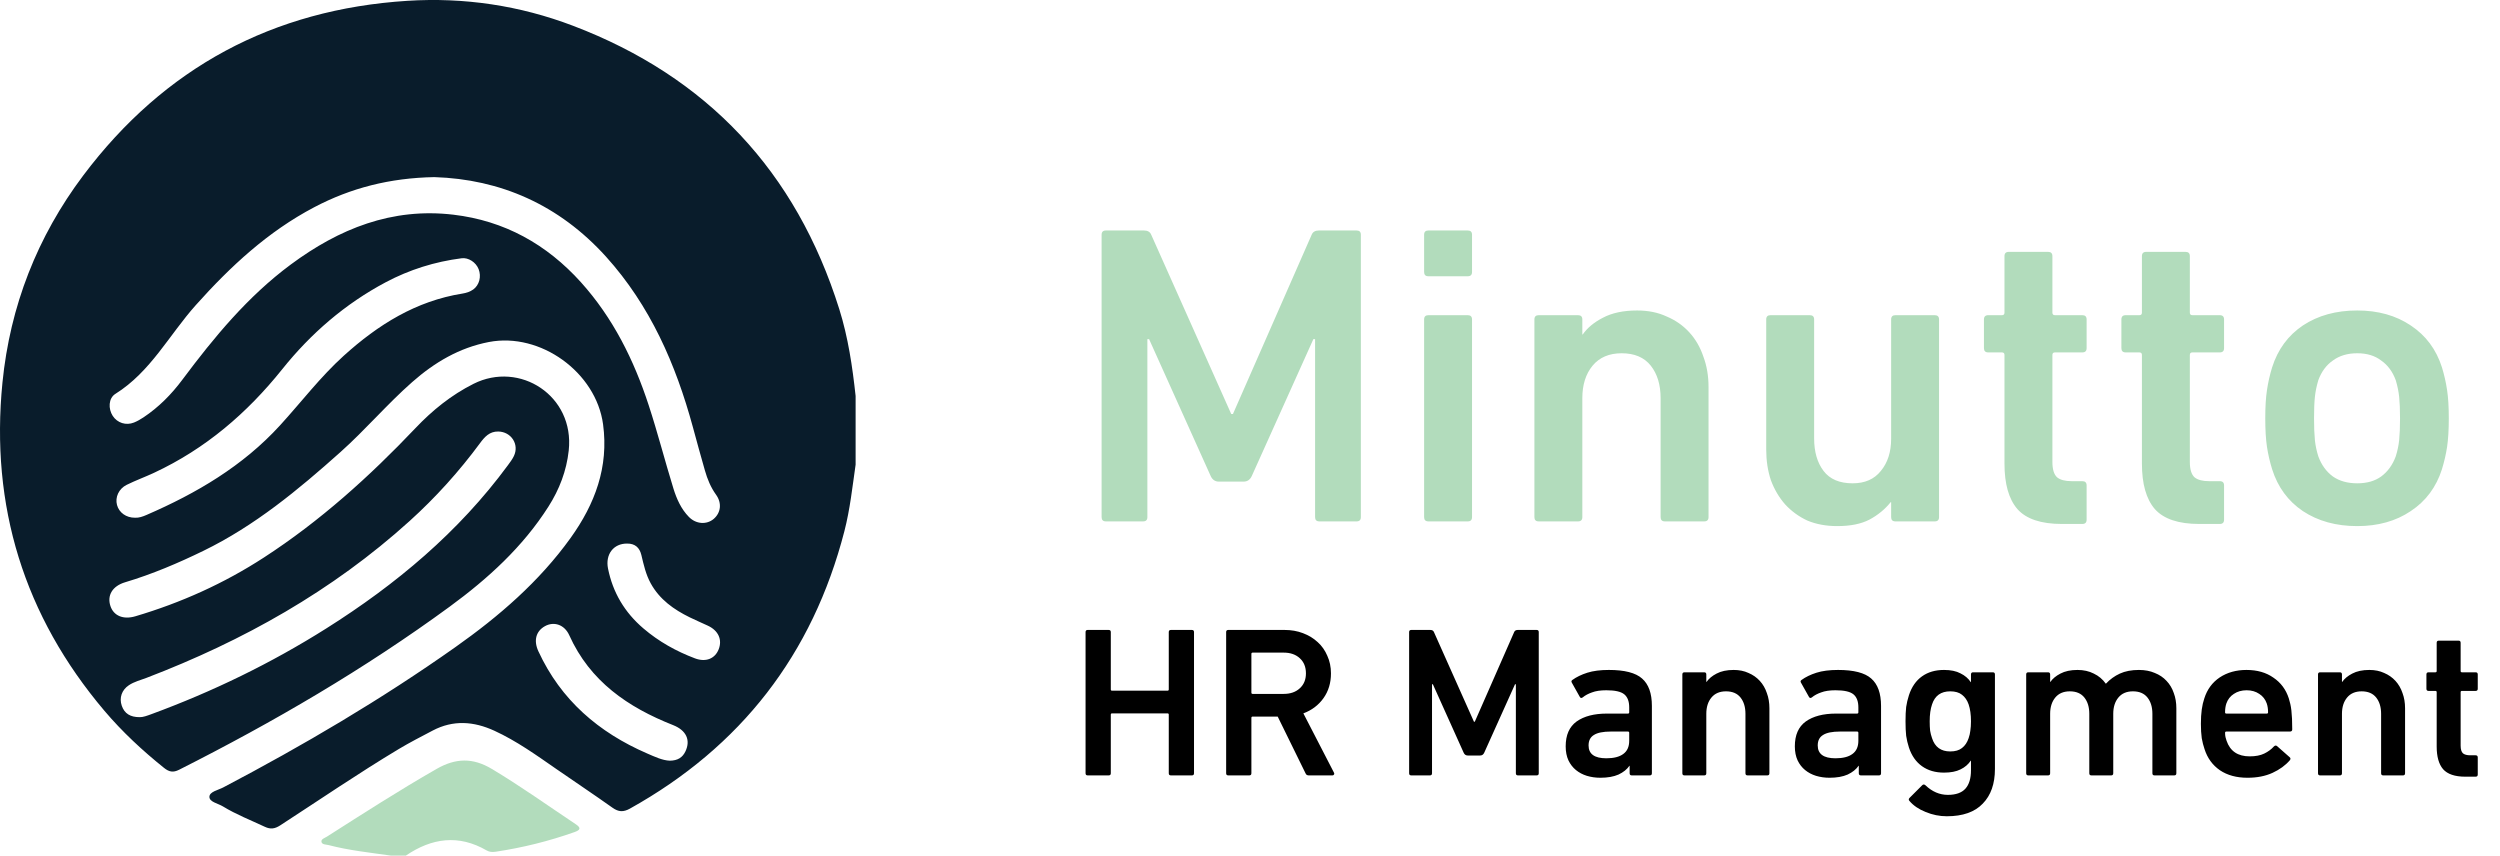<svg width="187" height="64" viewBox="0 0 187 64" fill="none" xmlns="http://www.w3.org/2000/svg">
<path d="M64 29.621C64 31.332 64 33.043 64 34.754C63.76 36.424 63.582 38.102 63.158 39.741C60.776 48.96 55.417 55.861 47.117 60.485C46.623 60.759 46.267 60.736 45.818 60.42C44.425 59.431 43.004 58.484 41.6 57.512C40.111 56.48 38.641 55.423 36.983 54.661C35.436 53.951 33.9 53.837 32.361 54.648C31.514 55.095 30.66 55.53 29.838 56.022C26.819 57.832 23.913 59.822 20.961 61.737C20.57 61.99 20.246 62.05 19.811 61.845C18.757 61.348 17.666 60.927 16.67 60.317C16.306 60.094 15.655 59.988 15.664 59.599C15.671 59.218 16.315 59.101 16.693 58.902C22.69 55.751 28.52 52.321 34.057 48.409C37.319 46.105 40.335 43.507 42.685 40.233C44.5 37.703 45.544 34.935 45.109 31.735C44.581 27.845 40.423 24.843 36.572 25.582C34.351 26.009 32.495 27.114 30.831 28.58C28.955 30.233 27.333 32.15 25.465 33.816C22.304 36.641 19.051 39.335 15.208 41.205C13.316 42.126 11.385 42.947 9.363 43.552C8.395 43.841 7.997 44.546 8.262 45.337C8.503 46.06 9.219 46.365 10.118 46.1C13.532 45.09 16.753 43.642 19.739 41.703C23.939 38.979 27.632 35.65 31.073 32.028C32.343 30.689 33.756 29.547 35.42 28.71C38.875 26.972 42.986 29.601 42.541 33.699C42.375 35.224 41.84 36.612 41.023 37.895C39.1 40.917 36.492 43.286 33.643 45.373C27.259 50.048 20.446 54.02 13.389 57.581C12.946 57.805 12.645 57.738 12.272 57.44C10.659 56.146 9.149 54.746 7.809 53.165C1.797 46.065 -0.736 37.853 0.184 28.612C0.751 22.91 2.781 17.708 6.227 13.125C12.297 5.052 20.421 0.701 30.474 0.061C34.713 -0.208 38.873 0.41 42.853 1.924C52.906 5.746 59.544 12.834 62.776 23.116C63.441 25.235 63.762 27.422 64 29.621ZM32.487 13.248C29.155 13.31 26.242 14.061 23.506 15.5C20.042 17.321 17.234 19.927 14.646 22.823C12.658 25.047 11.268 27.812 8.633 29.46C8.103 29.792 8.092 30.582 8.431 31.106C8.774 31.634 9.421 31.847 10.023 31.605C10.271 31.505 10.509 31.368 10.735 31.218C11.874 30.459 12.82 29.501 13.638 28.406C16.015 25.224 18.532 22.171 21.749 19.787C25.359 17.111 29.317 15.516 33.908 16.058C37.734 16.51 40.89 18.266 43.457 21.116C45.857 23.782 47.415 26.928 48.521 30.307C49.195 32.365 49.732 34.47 50.372 36.541C50.612 37.316 50.945 38.07 51.529 38.666C52.065 39.214 52.861 39.262 53.389 38.811C53.919 38.355 54.011 37.631 53.562 37.007C53.164 36.454 52.914 35.844 52.73 35.2C52.418 34.118 52.122 33.032 51.827 31.946C50.547 27.243 48.638 22.866 45.329 19.198C41.818 15.315 37.437 13.404 32.487 13.248ZM10.455 53.644C10.693 53.651 11.005 53.537 11.319 53.421C15.904 51.734 20.278 49.612 24.413 47.003C29.631 43.711 34.308 39.804 37.994 34.796C38.154 34.579 38.32 34.358 38.437 34.116C38.859 33.243 38.239 32.293 37.269 32.277C36.615 32.266 36.247 32.685 35.91 33.142C34.346 35.262 32.588 37.21 30.636 38.975C24.86 44.201 18.193 47.934 10.958 50.704C10.513 50.874 10.041 50.987 9.637 51.257C9.112 51.607 8.902 52.194 9.109 52.791C9.311 53.373 9.741 53.647 10.455 53.644ZM10.1 38.726C10.387 38.744 10.684 38.639 10.969 38.514C14.703 36.894 18.162 34.866 20.947 31.816C22.533 30.08 23.959 28.197 25.712 26.61C28.275 24.292 31.112 22.514 34.591 21.959C34.883 21.912 35.158 21.826 35.4 21.652C35.852 21.325 36.018 20.687 35.802 20.134C35.6 19.619 35.041 19.251 34.528 19.318C32.529 19.574 30.633 20.167 28.85 21.114C25.808 22.731 23.25 24.944 21.109 27.62C18.474 30.911 15.365 33.571 11.531 35.361C10.852 35.679 10.147 35.934 9.478 36.265C8.88 36.559 8.597 37.199 8.752 37.773C8.905 38.344 9.439 38.731 10.1 38.726ZM50.1 56.9C50.695 56.894 51.057 56.658 51.273 56.199C51.67 55.357 51.335 54.628 50.343 54.236C46.971 52.905 44.136 50.969 42.581 47.516C42.215 46.705 41.423 46.472 40.766 46.835C40.083 47.213 39.902 47.916 40.272 48.718C41.955 52.364 44.783 54.789 48.404 56.358C48.972 56.603 49.545 56.878 50.1 56.9ZM46.91 40.659C45.892 40.648 45.268 41.467 45.479 42.524C45.839 44.327 46.73 45.812 48.123 47.003C49.275 47.988 50.578 48.716 51.985 49.246C52.802 49.553 53.48 49.266 53.754 48.575C54.042 47.849 53.736 47.169 52.952 46.803C52.499 46.591 52.039 46.396 51.593 46.178C50.398 45.592 49.34 44.842 48.676 43.639C48.31 42.974 48.146 42.242 47.973 41.512C47.84 40.959 47.498 40.654 46.91 40.659Z" fill="#091C2B"/>
<path d="M29.236 63.998C27.678 63.776 26.11 63.612 24.584 63.214C24.388 63.164 24.094 63.185 24.047 62.98C23.999 62.76 24.289 62.685 24.453 62.58C27.162 60.852 29.862 59.115 32.656 57.515C34.089 56.695 35.367 56.667 36.782 57.512C38.944 58.803 40.984 60.265 43.074 61.657C43.493 61.936 43.394 62.09 42.977 62.239C41.059 62.918 39.094 63.407 37.078 63.709C36.838 63.744 36.615 63.735 36.415 63.62C34.303 62.392 32.296 62.683 30.357 64C29.985 63.998 29.61 63.998 29.236 63.998Z" fill="#B2DCBC"/>
<path d="M82.4 17.56C82.4 17.347 82.507 17.24 82.72 17.24H85.568C85.845 17.24 86.027 17.347 86.112 17.56L92.096 30.968H92.224L98.112 17.56C98.197 17.347 98.379 17.24 98.656 17.24H101.472C101.685 17.24 101.792 17.347 101.792 17.56V38.68C101.792 38.893 101.685 39 101.472 39H98.688C98.475 39 98.368 38.893 98.368 38.68V25.368H98.24L93.632 35.608C93.504 35.885 93.301 36.024 93.024 36.024H91.168C90.891 36.024 90.688 35.885 90.56 35.608L85.952 25.368H85.824V38.68C85.824 38.893 85.717 39 85.504 39H82.72C82.507 39 82.4 38.893 82.4 38.68V17.56ZM106.844 20.664C106.63 20.664 106.524 20.557 106.524 20.344V17.56C106.524 17.347 106.63 17.24 106.844 17.24H109.788C110.001 17.24 110.108 17.347 110.108 17.56V20.344C110.108 20.557 110.001 20.664 109.788 20.664H106.844ZM106.844 39C106.63 39 106.524 38.893 106.524 38.68V23.896C106.524 23.683 106.63 23.576 106.844 23.576H109.788C110.001 23.576 110.108 23.683 110.108 23.896V38.68C110.108 38.893 110.001 39 109.788 39H106.844ZM124.534 39C124.32 39 124.214 38.893 124.214 38.68V29.784C124.214 28.781 123.968 27.971 123.478 27.352C122.987 26.733 122.262 26.424 121.302 26.424C120.363 26.424 119.638 26.733 119.126 27.352C118.614 27.971 118.358 28.781 118.358 29.784V38.68C118.358 38.893 118.251 39 118.038 39H115.094C114.88 39 114.774 38.893 114.774 38.68V23.896C114.774 23.683 114.88 23.576 115.094 23.576H118.038C118.251 23.576 118.358 23.683 118.358 23.896V25.016H118.39C118.731 24.525 119.232 24.109 119.894 23.768C120.576 23.405 121.43 23.224 122.454 23.224C123.286 23.224 124.022 23.373 124.662 23.672C125.323 23.949 125.888 24.344 126.358 24.856C126.827 25.368 127.179 25.976 127.414 26.68C127.67 27.363 127.798 28.12 127.798 28.952V38.68C127.798 38.893 127.691 39 127.478 39H124.534ZM141.777 39C141.563 39 141.457 38.893 141.457 38.68V37.56H141.425C140.998 38.093 140.465 38.531 139.825 38.872C139.206 39.192 138.406 39.352 137.425 39.352C136.593 39.352 135.846 39.213 135.185 38.936C134.545 38.637 133.99 38.232 133.521 37.72C133.073 37.208 132.721 36.611 132.465 35.928C132.23 35.224 132.113 34.456 132.113 33.624V23.896C132.113 23.683 132.219 23.576 132.433 23.576H135.377C135.59 23.576 135.697 23.683 135.697 23.896V32.792C135.697 33.795 135.931 34.605 136.401 35.224C136.87 35.843 137.595 36.152 138.577 36.152C139.494 36.152 140.198 35.843 140.689 35.224C141.201 34.605 141.457 33.805 141.457 32.824V23.896C141.457 23.683 141.563 23.576 141.777 23.576H144.721C144.934 23.576 145.041 23.683 145.041 23.896V38.68C145.041 38.893 144.934 39 144.721 39H141.777ZM154.223 39.192C152.666 39.192 151.556 38.819 150.895 38.072C150.255 37.325 149.935 36.195 149.935 34.68V26.552C149.935 26.424 149.871 26.36 149.743 26.36H148.719C148.506 26.36 148.399 26.253 148.399 26.04V23.896C148.399 23.683 148.506 23.576 148.719 23.576H149.743C149.871 23.576 149.935 23.512 149.935 23.384V19.16C149.935 18.947 150.042 18.84 150.255 18.84H153.199C153.412 18.84 153.519 18.947 153.519 19.16V23.384C153.519 23.512 153.583 23.576 153.711 23.576H155.759C155.972 23.576 156.079 23.683 156.079 23.896V26.04C156.079 26.253 155.972 26.36 155.759 26.36H153.711C153.583 26.36 153.519 26.424 153.519 26.552V34.552C153.519 35.107 153.636 35.491 153.871 35.704C154.106 35.896 154.468 35.992 154.959 35.992H155.759C155.972 35.992 156.079 36.099 156.079 36.312V38.872C156.079 39.085 155.972 39.192 155.759 39.192H154.223ZM164.504 39.192C162.947 39.192 161.838 38.819 161.176 38.072C160.536 37.325 160.216 36.195 160.216 34.68V26.552C160.216 26.424 160.152 26.36 160.024 26.36H159C158.787 26.36 158.68 26.253 158.68 26.04V23.896C158.68 23.683 158.787 23.576 159 23.576H160.024C160.152 23.576 160.216 23.512 160.216 23.384V19.16C160.216 18.947 160.323 18.84 160.536 18.84H163.48C163.694 18.84 163.8 18.947 163.8 19.16V23.384C163.8 23.512 163.864 23.576 163.992 23.576H166.04C166.254 23.576 166.36 23.683 166.36 23.896V26.04C166.36 26.253 166.254 26.36 166.04 26.36H163.992C163.864 26.36 163.8 26.424 163.8 26.552V34.552C163.8 35.107 163.918 35.491 164.152 35.704C164.387 35.896 164.75 35.992 165.24 35.992H166.04C166.254 35.992 166.36 36.099 166.36 36.312V38.872C166.36 39.085 166.254 39.192 166.04 39.192H164.504ZM176.322 39.352C174.743 39.352 173.388 38.979 172.258 38.232C171.148 37.485 170.38 36.44 169.954 35.096C169.783 34.541 169.655 33.987 169.57 33.432C169.484 32.856 169.442 32.141 169.442 31.288C169.442 30.435 169.484 29.731 169.57 29.176C169.655 28.6 169.783 28.035 169.954 27.48C170.38 26.136 171.148 25.091 172.258 24.344C173.388 23.597 174.743 23.224 176.322 23.224C177.879 23.224 179.212 23.597 180.322 24.344C181.452 25.091 182.231 26.136 182.658 27.48C182.828 28.035 182.956 28.6 183.042 29.176C183.127 29.731 183.17 30.435 183.17 31.288C183.17 32.141 183.127 32.856 183.042 33.432C182.956 33.987 182.828 34.541 182.658 35.096C182.231 36.44 181.452 37.485 180.322 38.232C179.212 38.979 177.879 39.352 176.322 39.352ZM176.322 36.152C177.047 36.152 177.644 35.981 178.114 35.64C178.604 35.277 178.967 34.776 179.202 34.136C179.33 33.731 179.415 33.325 179.458 32.92C179.5 32.493 179.522 31.949 179.522 31.288C179.522 30.627 179.5 30.093 179.458 29.688C179.415 29.283 179.33 28.867 179.202 28.44C178.967 27.8 178.604 27.309 178.114 26.968C177.644 26.605 177.047 26.424 176.322 26.424C175.596 26.424 174.988 26.605 174.498 26.968C174.007 27.309 173.644 27.8 173.41 28.44C173.282 28.867 173.196 29.283 173.154 29.688C173.111 30.093 173.09 30.627 173.09 31.288C173.09 31.949 173.111 32.493 173.154 32.92C173.196 33.325 173.282 33.731 173.41 34.136C173.644 34.776 174.007 35.277 174.498 35.64C174.988 35.981 175.596 36.152 176.322 36.152Z" fill="#B2DCBC"/>
<path d="M81.2 47.28C81.2 47.173 81.253 47.12 81.36 47.12H82.928C83.035 47.12 83.088 47.173 83.088 47.28V51.568C83.088 51.632 83.12 51.664 83.184 51.664H87.328C87.392 51.664 87.424 51.632 87.424 51.568V47.28C87.424 47.173 87.477 47.12 87.584 47.12H89.152C89.259 47.12 89.312 47.173 89.312 47.28V57.84C89.312 57.947 89.259 58 89.152 58H87.584C87.477 58 87.424 57.947 87.424 57.84V53.456C87.424 53.392 87.392 53.36 87.328 53.36H83.184C83.12 53.36 83.088 53.392 83.088 53.456V57.84C83.088 57.947 83.035 58 82.928 58H81.36C81.253 58 81.2 57.947 81.2 57.84V47.28ZM97.892 58C97.774 58 97.694 57.947 97.652 57.84L95.572 53.6H93.7C93.636 53.6 93.604 53.632 93.604 53.696V57.84C93.604 57.947 93.55 58 93.444 58H91.876C91.769 58 91.716 57.947 91.716 57.84V47.28C91.716 47.173 91.769 47.12 91.876 47.12H96.084C96.585 47.12 97.044 47.2 97.46 47.36C97.886 47.52 98.254 47.744 98.564 48.032C98.873 48.309 99.113 48.651 99.284 49.056C99.465 49.451 99.556 49.888 99.556 50.368C99.556 51.083 99.369 51.701 98.996 52.224C98.622 52.747 98.121 53.125 97.492 53.36L99.78 57.792C99.812 57.845 99.812 57.893 99.78 57.936C99.758 57.979 99.721 58 99.668 58H97.892ZM96.02 51.904C96.521 51.904 96.921 51.765 97.22 51.488C97.529 51.211 97.684 50.837 97.684 50.368C97.684 49.888 97.529 49.509 97.22 49.232C96.921 48.955 96.521 48.816 96.02 48.816H93.7C93.636 48.816 93.604 48.848 93.604 48.912V51.808C93.604 51.872 93.636 51.904 93.7 51.904H96.02ZM105.403 47.28C105.403 47.173 105.456 47.12 105.563 47.12H106.987C107.126 47.12 107.216 47.173 107.259 47.28L110.251 53.984H110.315L113.259 47.28C113.302 47.173 113.392 47.12 113.531 47.12H114.939C115.046 47.12 115.099 47.173 115.099 47.28V57.84C115.099 57.947 115.046 58 114.939 58H113.547C113.44 58 113.387 57.947 113.387 57.84V51.184H113.323L111.019 56.304C110.955 56.443 110.854 56.512 110.715 56.512H109.787C109.648 56.512 109.547 56.443 109.483 56.304L107.179 51.184H107.115V57.84C107.115 57.947 107.062 58 106.955 58H105.563C105.456 58 105.403 57.947 105.403 57.84V47.28ZM122.057 58C121.95 58 121.897 57.947 121.897 57.84V57.28H121.881C121.7 57.547 121.428 57.765 121.065 57.936C120.702 58.096 120.249 58.176 119.705 58.176C119.353 58.176 119.017 58.128 118.697 58.032C118.388 57.936 118.116 57.792 117.881 57.6C117.646 57.408 117.46 57.168 117.321 56.88C117.182 56.581 117.113 56.229 117.113 55.824C117.113 54.981 117.385 54.363 117.929 53.968C118.484 53.573 119.241 53.376 120.201 53.376H121.769C121.833 53.376 121.865 53.344 121.865 53.28V52.912C121.865 52.464 121.742 52.139 121.497 51.936C121.252 51.733 120.804 51.632 120.153 51.632C119.716 51.632 119.358 51.685 119.081 51.792C118.804 51.888 118.574 52.011 118.393 52.16C118.297 52.235 118.222 52.224 118.169 52.128L117.577 51.072C117.524 50.987 117.534 50.917 117.609 50.864C117.918 50.64 118.292 50.459 118.729 50.32C119.166 50.181 119.705 50.112 120.345 50.112C121.518 50.112 122.345 50.325 122.825 50.752C123.316 51.179 123.561 51.861 123.561 52.8V57.84C123.561 57.947 123.508 58 123.401 58H122.057ZM120.153 56.72C120.708 56.72 121.129 56.613 121.417 56.4C121.716 56.187 121.865 55.856 121.865 55.408V54.816C121.865 54.752 121.833 54.72 121.769 54.72H120.489C119.913 54.72 119.492 54.805 119.225 54.976C118.958 55.136 118.825 55.397 118.825 55.76C118.825 56.4 119.268 56.72 120.153 56.72ZM130.72 58C130.613 58 130.56 57.947 130.56 57.84V53.392C130.56 52.891 130.437 52.485 130.192 52.176C129.947 51.867 129.584 51.712 129.104 51.712C128.635 51.712 128.272 51.867 128.016 52.176C127.76 52.485 127.632 52.891 127.632 53.392V57.84C127.632 57.947 127.579 58 127.472 58H126C125.893 58 125.84 57.947 125.84 57.84V50.448C125.84 50.341 125.893 50.288 126 50.288H127.472C127.579 50.288 127.632 50.341 127.632 50.448V51.008H127.648C127.819 50.763 128.069 50.555 128.4 50.384C128.741 50.203 129.168 50.112 129.68 50.112C130.096 50.112 130.464 50.187 130.784 50.336C131.115 50.475 131.397 50.672 131.632 50.928C131.867 51.184 132.043 51.488 132.16 51.84C132.288 52.181 132.352 52.56 132.352 52.976V57.84C132.352 57.947 132.299 58 132.192 58H130.72ZM139.198 58C139.091 58 139.038 57.947 139.038 57.84V57.28H139.022C138.84 57.547 138.568 57.765 138.206 57.936C137.843 58.096 137.39 58.176 136.846 58.176C136.494 58.176 136.158 58.128 135.838 58.032C135.528 57.936 135.256 57.792 135.022 57.6C134.787 57.408 134.6 57.168 134.462 56.88C134.323 56.581 134.254 56.229 134.254 55.824C134.254 54.981 134.526 54.363 135.07 53.968C135.624 53.573 136.382 53.376 137.342 53.376H138.91C138.974 53.376 139.006 53.344 139.006 53.28V52.912C139.006 52.464 138.883 52.139 138.638 51.936C138.392 51.733 137.944 51.632 137.294 51.632C136.856 51.632 136.499 51.685 136.222 51.792C135.944 51.888 135.715 52.011 135.534 52.16C135.438 52.235 135.363 52.224 135.31 52.128L134.718 51.072C134.664 50.987 134.675 50.917 134.75 50.864C135.059 50.64 135.432 50.459 135.87 50.32C136.307 50.181 136.846 50.112 137.486 50.112C138.659 50.112 139.486 50.325 139.966 50.752C140.456 51.179 140.702 51.861 140.702 52.8V57.84C140.702 57.947 140.648 58 140.542 58H139.198ZM137.294 56.72C137.848 56.72 138.27 56.613 138.558 56.4C138.856 56.187 139.006 55.856 139.006 55.408V54.816C139.006 54.752 138.974 54.72 138.91 54.72H137.63C137.054 54.72 136.632 54.805 136.366 54.976C136.099 55.136 135.966 55.397 135.966 55.76C135.966 56.4 136.408 56.72 137.294 56.72ZM145.621 61.056C145.077 61.056 144.549 60.949 144.037 60.736C143.525 60.533 143.119 60.256 142.821 59.904C142.757 59.829 142.762 59.755 142.837 59.68L143.781 58.736C143.855 58.661 143.935 58.661 144.021 58.736C144.522 59.216 145.082 59.456 145.701 59.456C146.298 59.456 146.735 59.301 147.013 58.992C147.29 58.683 147.429 58.224 147.429 57.616V56.896H147.413C147.231 57.173 146.975 57.392 146.645 57.552C146.325 57.712 145.914 57.792 145.413 57.792C144.762 57.792 144.213 57.632 143.765 57.312C143.317 56.992 142.991 56.528 142.789 55.92C142.693 55.621 142.623 55.328 142.581 55.04C142.549 54.741 142.533 54.379 142.533 53.952C142.533 53.525 142.549 53.168 142.581 52.88C142.623 52.592 142.693 52.299 142.789 52C142.991 51.381 143.317 50.912 143.765 50.592C144.213 50.272 144.762 50.112 145.413 50.112C145.914 50.112 146.325 50.197 146.645 50.368C146.975 50.528 147.231 50.747 147.413 51.024H147.429V50.448C147.429 50.341 147.482 50.288 147.589 50.288H149.061C149.167 50.288 149.221 50.341 149.221 50.448V57.52C149.221 58.629 148.917 59.493 148.309 60.112C147.711 60.741 146.815 61.056 145.621 61.056ZM145.877 56.208C146.25 56.208 146.543 56.123 146.757 55.952C146.981 55.781 147.146 55.536 147.253 55.216C147.317 55.035 147.359 54.848 147.381 54.656C147.413 54.453 147.429 54.219 147.429 53.952C147.429 53.451 147.37 53.029 147.253 52.688C147.146 52.379 146.981 52.139 146.757 51.968C146.543 51.797 146.25 51.712 145.877 51.712C145.183 51.712 144.73 52.037 144.517 52.688C144.399 53.029 144.341 53.451 144.341 53.952C144.341 54.219 144.351 54.453 144.373 54.656C144.405 54.848 144.453 55.035 144.517 55.216C144.73 55.877 145.183 56.208 145.877 56.208ZM161.159 58C161.052 58 160.999 57.947 160.999 57.84V53.392C160.999 52.891 160.876 52.485 160.631 52.176C160.385 51.867 160.023 51.712 159.543 51.712C159.073 51.712 158.711 51.867 158.455 52.176C158.199 52.485 158.071 52.891 158.071 53.392V57.84C158.071 57.947 158.017 58 157.911 58H156.439C156.332 58 156.279 57.947 156.279 57.84V53.392C156.279 52.891 156.156 52.485 155.911 52.176C155.665 51.867 155.303 51.712 154.823 51.712C154.353 51.712 153.991 51.867 153.735 52.176C153.479 52.485 153.351 52.891 153.351 53.392V57.84C153.351 57.947 153.297 58 153.191 58H151.719C151.612 58 151.559 57.947 151.559 57.84V50.448C151.559 50.341 151.612 50.288 151.719 50.288H153.191C153.297 50.288 153.351 50.341 153.351 50.448V51.008H153.367C153.537 50.763 153.788 50.555 154.119 50.384C154.46 50.203 154.887 50.112 155.399 50.112C155.857 50.112 156.263 50.203 156.615 50.384C156.977 50.555 157.276 50.805 157.511 51.136H157.527C157.825 50.816 158.172 50.565 158.567 50.384C158.961 50.203 159.436 50.112 159.991 50.112C160.439 50.112 160.833 50.187 161.175 50.336C161.527 50.475 161.82 50.672 162.055 50.928C162.3 51.184 162.481 51.488 162.599 51.84C162.727 52.181 162.791 52.56 162.791 52.976V57.84C162.791 57.947 162.737 58 162.631 58H161.159ZM168.115 58.176C167.294 58.176 166.606 57.989 166.051 57.616C165.496 57.232 165.112 56.704 164.899 56.032C164.814 55.787 164.744 55.515 164.691 55.216C164.648 54.907 164.627 54.549 164.627 54.144C164.627 53.739 164.648 53.381 164.691 53.072C164.734 52.763 164.798 52.485 164.883 52.24C165.096 51.568 165.48 51.045 166.035 50.672C166.6 50.299 167.267 50.112 168.035 50.112C168.835 50.112 169.507 50.304 170.051 50.688C170.606 51.061 170.99 51.579 171.203 52.24C171.246 52.379 171.283 52.517 171.315 52.656C171.347 52.795 171.374 52.955 171.395 53.136C171.416 53.317 171.432 53.525 171.443 53.76C171.454 53.984 171.459 54.251 171.459 54.56C171.459 54.667 171.4 54.72 171.283 54.72H166.531C166.467 54.72 166.435 54.752 166.435 54.816C166.435 54.933 166.446 55.04 166.467 55.136C166.488 55.232 166.515 55.323 166.547 55.408C166.814 56.187 167.39 56.576 168.275 56.576C168.712 56.576 169.075 56.507 169.363 56.368C169.651 56.229 169.891 56.053 170.083 55.84C170.168 55.755 170.248 55.744 170.323 55.808L171.267 56.64C171.342 56.704 171.347 56.779 171.283 56.864C170.952 57.248 170.52 57.563 169.987 57.808C169.454 58.053 168.83 58.176 168.115 58.176ZM169.651 53.28C169.651 53.035 169.619 52.816 169.555 52.624C169.448 52.315 169.262 52.075 168.995 51.904C168.728 51.723 168.414 51.632 168.051 51.632C167.678 51.632 167.358 51.723 167.091 51.904C166.824 52.075 166.638 52.315 166.531 52.624C166.467 52.816 166.435 53.035 166.435 53.28C166.435 53.344 166.467 53.376 166.531 53.376H169.555C169.619 53.376 169.651 53.344 169.651 53.28ZM178.267 58C178.16 58 178.107 57.947 178.107 57.84V53.392C178.107 52.891 177.984 52.485 177.739 52.176C177.493 51.867 177.131 51.712 176.651 51.712C176.181 51.712 175.819 51.867 175.563 52.176C175.307 52.485 175.179 52.891 175.179 53.392V57.84C175.179 57.947 175.125 58 175.019 58H173.547C173.44 58 173.387 57.947 173.387 57.84V50.448C173.387 50.341 173.44 50.288 173.547 50.288H175.019C175.125 50.288 175.179 50.341 175.179 50.448V51.008H175.195C175.365 50.763 175.616 50.555 175.947 50.384C176.288 50.203 176.715 50.112 177.227 50.112C177.643 50.112 178.011 50.187 178.331 50.336C178.661 50.475 178.944 50.672 179.179 50.928C179.413 51.184 179.589 51.488 179.707 51.84C179.835 52.181 179.899 52.56 179.899 52.976V57.84C179.899 57.947 179.845 58 179.739 58H178.267ZM184.408 58.096C183.63 58.096 183.075 57.909 182.744 57.536C182.424 57.163 182.264 56.597 182.264 55.84V51.776C182.264 51.712 182.232 51.68 182.168 51.68H181.656C181.55 51.68 181.496 51.627 181.496 51.52V50.448C181.496 50.341 181.55 50.288 181.656 50.288H182.168C182.232 50.288 182.264 50.256 182.264 50.192V48.08C182.264 47.973 182.318 47.92 182.424 47.92H183.896C184.003 47.92 184.056 47.973 184.056 48.08V50.192C184.056 50.256 184.088 50.288 184.152 50.288H185.176C185.283 50.288 185.336 50.341 185.336 50.448V51.52C185.336 51.627 185.283 51.68 185.176 51.68H184.152C184.088 51.68 184.056 51.712 184.056 51.776V55.776C184.056 56.053 184.115 56.245 184.232 56.352C184.35 56.448 184.531 56.496 184.776 56.496H185.176C185.283 56.496 185.336 56.549 185.336 56.656V57.936C185.336 58.043 185.283 58.096 185.176 58.096H184.408Z" fill="black"/>
</svg>
